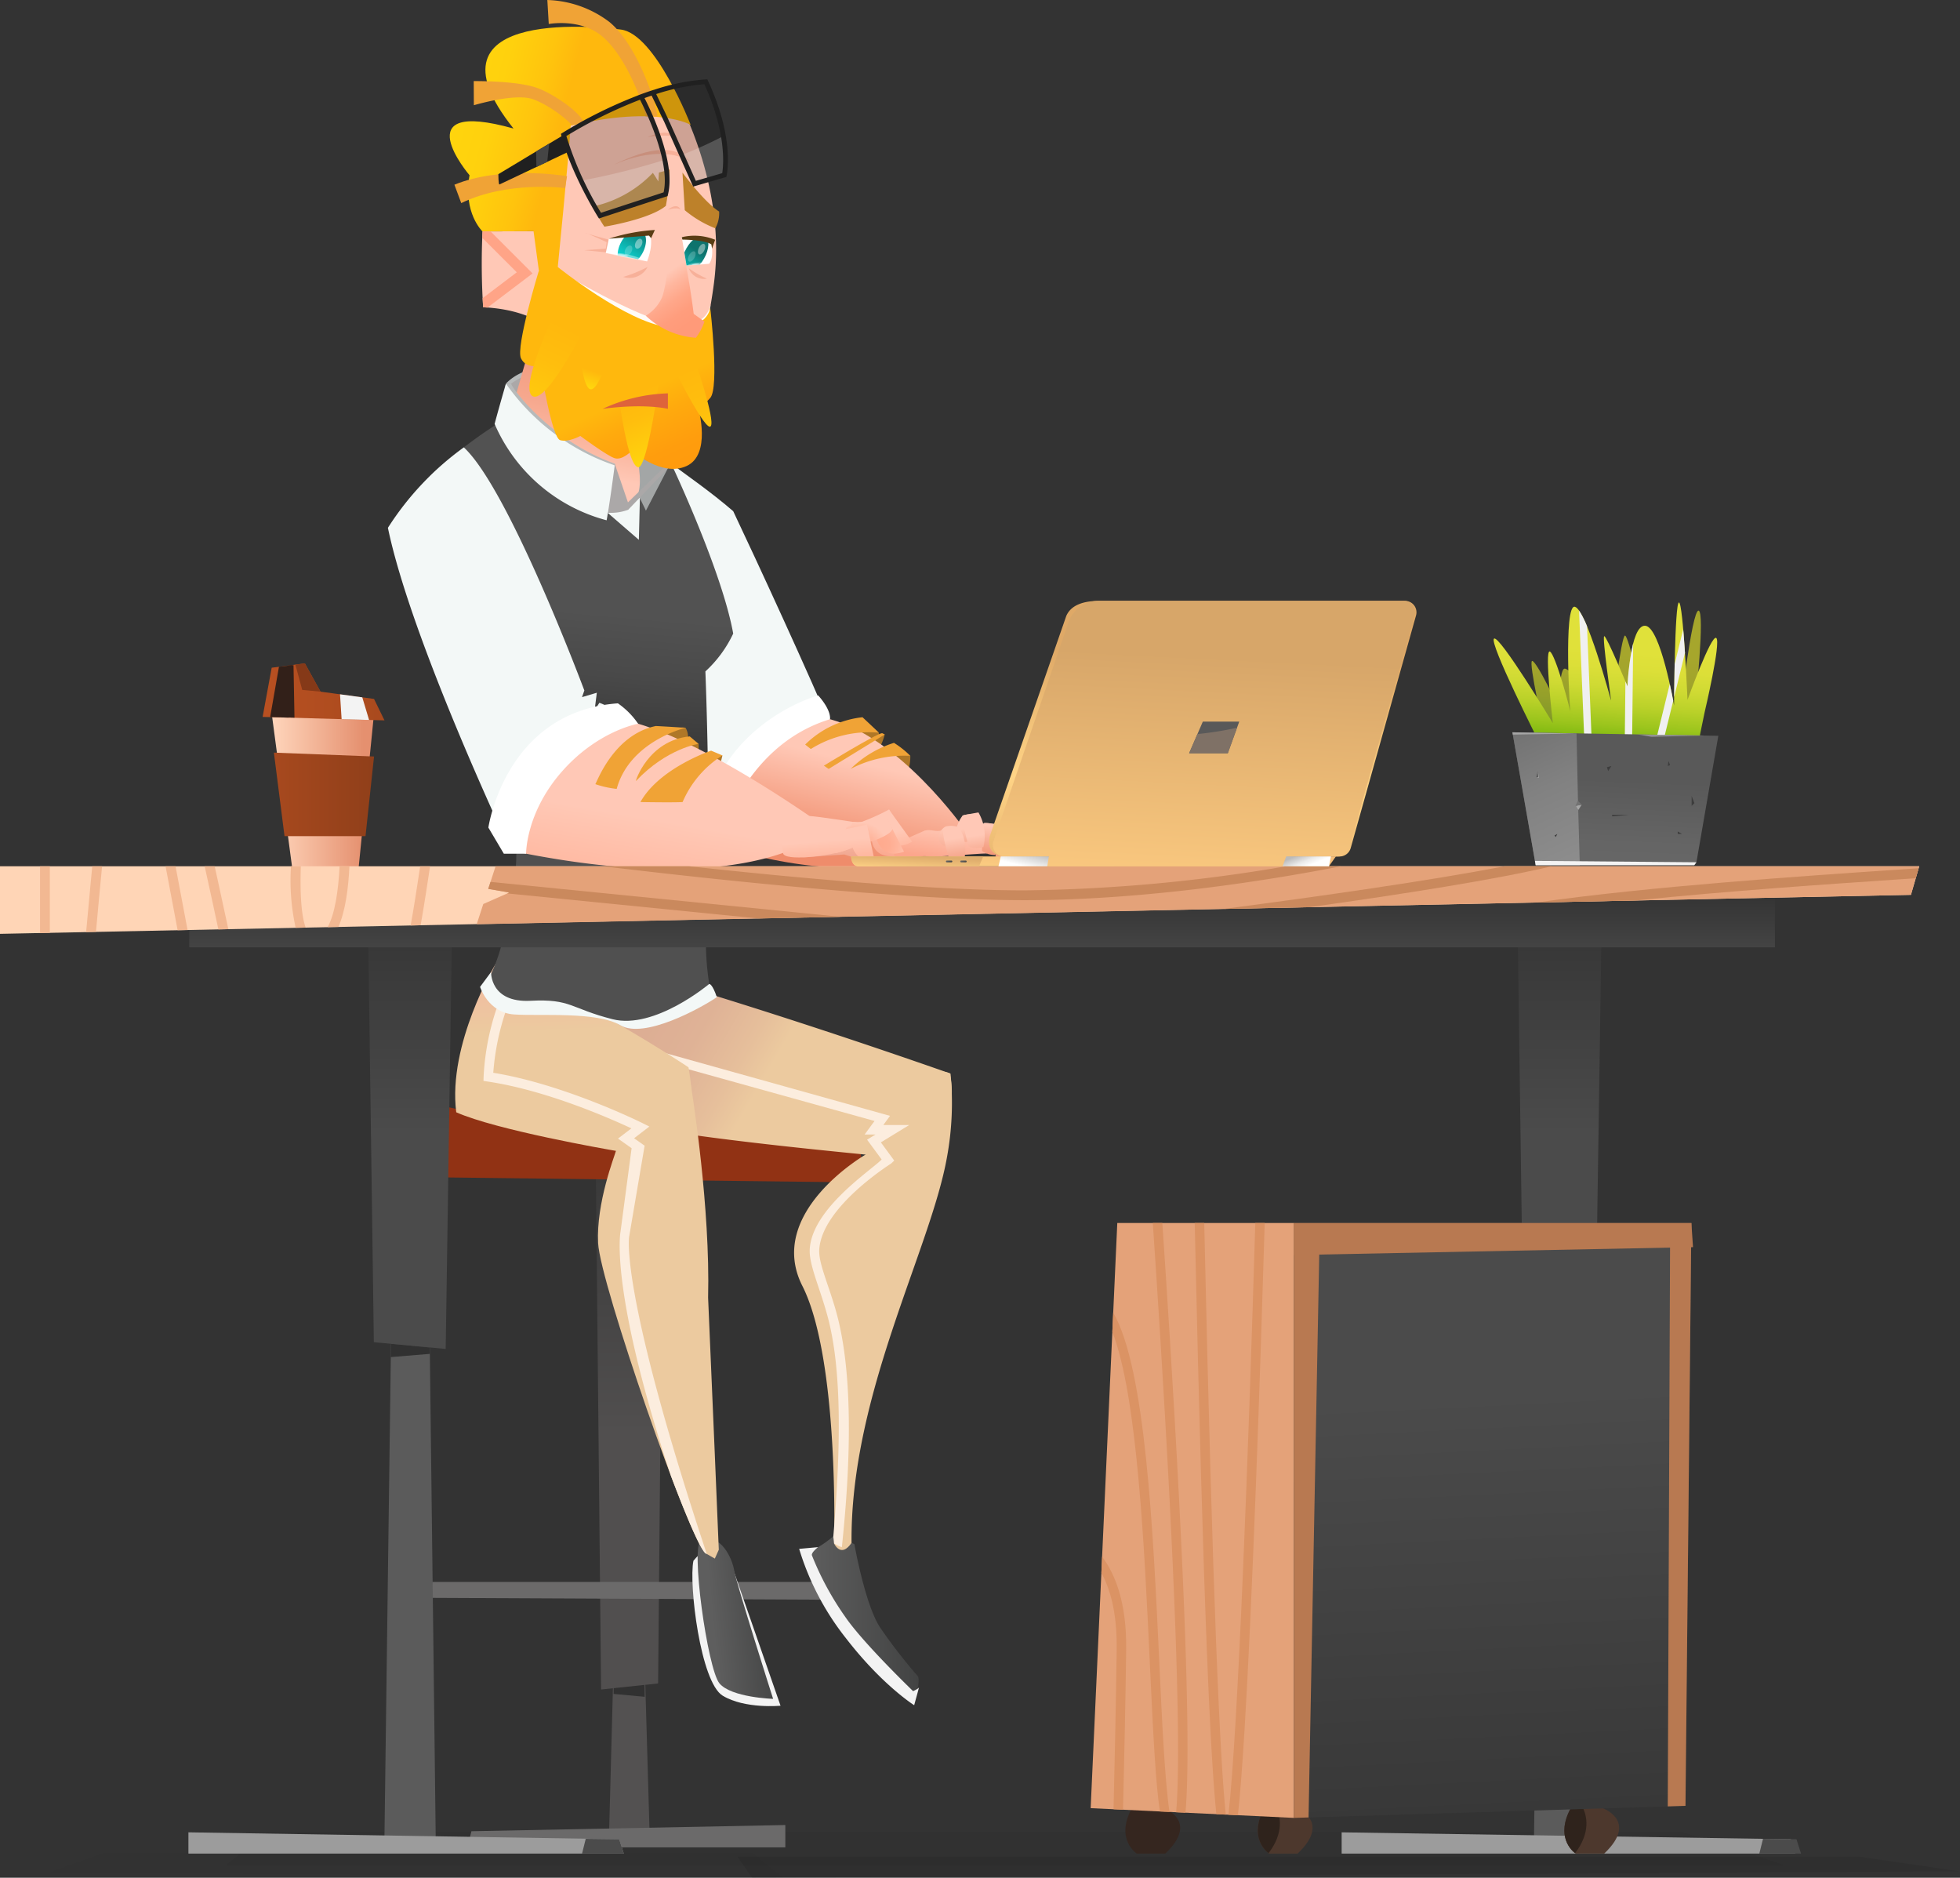 <svg xmlns="http://www.w3.org/2000/svg" xmlns:xlink="http://www.w3.org/1999/xlink" viewBox="0 0 311.943 298.799">
  <rect x="0" y="0" width="311.943" height="298.799" fill="#333333" stroke="none"/>
  <defs>
    <linearGradient id="a" x1="7479.986" y1="442.079" x2="7479.986" y2="399.504" gradientTransform="translate(-7379.823 -214.099)" gradientUnits="userSpaceOnUse">
      <stop offset="0" stop-color="#514f4f"/>
      <stop offset="1" stop-color="#393939"/>
    </linearGradient>
    <linearGradient id="b" x1="7508.163" y1="471.417" x2="7526.02" y2="471.417" gradientTransform="translate(-7176.17)" gradientUnits="userSpaceOnUse">
      <stop offset="0" stop-color="#5e5e5e"/>
      <stop offset="1" stop-color="#424343"/>
    </linearGradient>
    <linearGradient id="c" x1="7611.481" y1="835.454" x2="7621.55" y2="835.454" gradientTransform="matrix(0.996, -0.092, 0.092, 0.996, -7340.827, 339.804)" xlink:href="#b"/>
    <linearGradient id="d" x1="324.598" y1="386.957" x2="307.077" y2="376.737" gradientUnits="userSpaceOnUse">
      <stop offset="0" stop-color="#ecca9f"/>
      <stop offset="0.23" stop-color="#e6bf9b"/>
      <stop offset="0.627" stop-color="#dfb296"/>
      <stop offset="1" stop-color="#ddae94"/>
    </linearGradient>
    <linearGradient id="e" x1="312.908" y1="403.438" x2="296.458" y2="393.842" gradientUnits="userSpaceOnUse">
      <stop offset="0" stop-color="#ecca9f"/>
      <stop offset="0.441" stop-color="#efc1a0"/>
      <stop offset="1" stop-color="#f0bda0"/>
    </linearGradient>
    <linearGradient id="f" x1="294.574" y1="378.018" x2="294.189" y2="366.409" xlink:href="#e"/>
    <linearGradient id="g" x1="306.535" y1="378.577" x2="306.162" y2="367.323" xlink:href="#e"/>
    <linearGradient id="h" x1="295.382" y1="311.233" x2="291.79" y2="351.128" gradientUnits="userSpaceOnUse">
      <stop offset="0" stop-color="#525252"/>
      <stop offset="0.245" stop-color="#494949"/>
      <stop offset="0.549" stop-color="#373737"/>
      <stop offset="0.775" stop-color="#464646"/>
      <stop offset="1" stop-color="#505050"/>
    </linearGradient>
    <linearGradient id="i" x1="304.157" y1="312.023" x2="300.564" y2="351.918" xlink:href="#h"/>
    <linearGradient id="j" x1="7610.664" y1="289.085" x2="7614.822" y2="268.291" gradientTransform="translate(-7316.17)" gradientUnits="userSpaceOnUse">
      <stop offset="0" stop-color="#ffc8b6"/>
      <stop offset="0.189" stop-color="#fbb9a3"/>
      <stop offset="0.47" stop-color="#f6a88e"/>
      <stop offset="0.743" stop-color="#f39d81"/>
      <stop offset="1" stop-color="#f29a7d"/>
    </linearGradient>
    <linearGradient id="k" x1="7477.683" y1="270.911" x2="7475.734" y2="284.549" gradientTransform="translate(-7176.17)" gradientUnits="userSpaceOnUse">
      <stop offset="0" stop-color="#fffbf7"/>
      <stop offset="0.06" stop-color="#fdf7f2"/>
      <stop offset="0.385" stop-color="#f5e4dd"/>
      <stop offset="0.702" stop-color="#f1d9d0"/>
      <stop offset="1" stop-color="#efd5cc"/>
    </linearGradient>
    <linearGradient id="l" x1="-31.109" y1="276.495" x2="-37.506" y2="290.723" gradientTransform="matrix(-1, 0, 0, 1, 274.752, 0)" gradientUnits="userSpaceOnUse">
      <stop offset="0" stop-color="#ffb80d"/>
      <stop offset="0.27" stop-color="#ffaa0d"/>
      <stop offset="0.646" stop-color="#ff9d0d"/>
      <stop offset="1" stop-color="#ff990d"/>
    </linearGradient>
    <linearGradient id="m" x1="-19.078" y1="266.111" x2="-14.04" y2="276.505" gradientTransform="matrix(-1, 0, 0, 1, 274.752, 0)" gradientUnits="userSpaceOnUse">
      <stop offset="0" stop-color="#ffb80d"/>
      <stop offset="0.539" stop-color="#ffbe0d"/>
      <stop offset="1" stop-color="#ffc80d"/>
    </linearGradient>
    <linearGradient id="n" x1="-128.557" y1="720.596" x2="-127.31" y2="723.168" gradientTransform="matrix(-0.994, 0.113, 0.113, 0.994, 88.679, -428.642)" gradientUnits="userSpaceOnUse">
      <stop offset="0" stop-color="#ffb80d"/>
      <stop offset="1" stop-color="#ffd90d"/>
    </linearGradient>
    <linearGradient id="o" x1="-29.965" y1="276.555" x2="-34.622" y2="287.4" gradientTransform="matrix(-1, 0, 0, 1, 274.752, 0)" gradientUnits="userSpaceOnUse">
      <stop offset="0" stop-color="#ffb80d"/>
      <stop offset="0.34" stop-color="#ffbe0d"/>
      <stop offset="0.797" stop-color="#ffcf0d"/>
      <stop offset="1" stop-color="#ffd90d"/>
    </linearGradient>
    <linearGradient id="p" x1="-38.221" y1="272.942" x2="-42.878" y2="283.788" xlink:href="#m"/>
    <linearGradient id="q" x1="7468.174" y1="236.939" x2="7451.789" y2="232.654" gradientTransform="translate(-7176.17)" gradientUnits="userSpaceOnUse">
      <stop offset="0" stop-color="#ffb80d"/>
      <stop offset="0.244" stop-color="#ffc40d"/>
      <stop offset="0.633" stop-color="#ffd10d"/>
      <stop offset="1" stop-color="#ffd50d"/>
    </linearGradient>
    <clipPath id="r" transform="translate(-203.654 -214.099)">
      <path d="M306.847,250.907s1.114,1.249-.2,4.789c-3.284-.811-6.581-1.342-6.581-1.342l.489-2.265Z" style="fill: none"/>
    </clipPath>
    <linearGradient id="s" x1="7449.455" y1="-2710.245" x2="7450.598" y2="-2718.085" gradientTransform="translate(-7617.31 -102.594) rotate(22.593)" gradientUnits="userSpaceOnUse">
      <stop offset="0" stop-color="#0dfffd"/>
      <stop offset="1" stop-color="#0d736d"/>
    </linearGradient>
    <clipPath id="t" transform="translate(-203.654 -214.099)">
      <path d="M316.859,252.886c.47,2.246-.33,3.171-.33,3.171l-3.612.277-.752-4.492A8.5,8.5,0,0,1,316.859,252.886Z" style="fill: none"/>
    </clipPath>
    <linearGradient id="u" x1="6129.277" y1="-2897.073" x2="6130.302" y2="-2903.961" gradientTransform="matrix(1.116, 0.496, -0.359, 0.938, -7570.58, -63.508)" xlink:href="#s"/>
    <linearGradient id="w" x1="7698.931" y1="-707.283" x2="7704.778" y2="-700.925" gradientTransform="translate(-7415.883 -42.652) rotate(7.475)" gradientUnits="userSpaceOnUse">
      <stop offset="0" stop-color="#ffc8b6"/>
      <stop offset="0.218" stop-color="#ffb79f"/>
      <stop offset="0.488" stop-color="#ffa78a"/>
      <stop offset="0.752" stop-color="#ff9d7d"/>
      <stop offset="1" stop-color="#ff9a79"/>
    </linearGradient>
    <linearGradient id="x" x1="7515.77" y1="335.212" x2="7512.216" y2="350.257" gradientTransform="translate(-7176.17)" gradientUnits="userSpaceOnUse">
      <stop offset="0" stop-color="#ffc8b6"/>
      <stop offset="0.612" stop-color="#f5a185"/>
      <stop offset="1" stop-color="#ef8c6b"/>
    </linearGradient>
    <linearGradient id="y" x1="7532.372" y1="345.985" x2="7531.473" y2="351.184" gradientTransform="translate(-7176.17)" gradientUnits="userSpaceOnUse">
      <stop offset="0" stop-color="#ffc8b6"/>
      <stop offset="1" stop-color="#fca68c"/>
    </linearGradient>
    <linearGradient id="z" x1="362.186" y1="347.598" x2="362.918" y2="351.896" gradientTransform="matrix(1, 0, 0, 1, 0, 0)" xlink:href="#x"/>
    <linearGradient id="aa" x1="7536.74" y1="346.759" x2="7537.422" y2="350.756" xlink:href="#x"/>
    <linearGradient id="ab" x1="7220.148" y1="-1104.53" x2="7220.961" y2="-1098.747" gradientTransform="translate(-6732.175 -1381.782) rotate(22.384)" xlink:href="#x"/>
    <linearGradient id="ac" x1="7370.976" y1="-692.019" x2="7371.779" y2="-686.298" gradientTransform="matrix(0.962, 0.272, -0.272, 0.962, -6919.211, -993.898)" xlink:href="#x"/>
    <linearGradient id="ad" x1="7533.906" y1="345.889" x2="7534.773" y2="350.978" xlink:href="#x"/>
    <linearGradient id="ae" x1="7534.998" y1="347.061" x2="7535.802" y2="352.781" xlink:href="#x"/>
    <linearGradient id="af" x1="7531.066" y1="346.078" x2="7530.719" y2="353.865" xlink:href="#x"/>
    <linearGradient id="ag" x1="7531.664" y1="347.529" x2="7532.467" y2="353.249" xlink:href="#x"/>
    <linearGradient id="ah" x1="7525.578" y1="344.811" x2="7524.68" y2="350.011" xlink:href="#y"/>
    <linearGradient id="ai" x1="7512.004" y1="346.023" x2="7512.414" y2="355.115" gradientTransform="translate(-7176.17)" gradientUnits="userSpaceOnUse">
      <stop offset="0" stop-color="#ffc8b6"/>
      <stop offset="0.14" stop-color="#fabda9"/>
      <stop offset="0.438" stop-color="#f2aa94"/>
      <stop offset="0.728" stop-color="#ee9f87"/>
      <stop offset="1" stop-color="#ec9b83"/>
    </linearGradient>
    <linearGradient id="aj" x1="7485.535" y1="344.761" x2="7480.146" y2="375.297" gradientTransform="translate(-7176.17)" gradientUnits="userSpaceOnUse">
      <stop offset="0" stop-color="#ffc8b6"/>
      <stop offset="0.023" stop-color="#ffc7b4"/>
      <stop offset="0.361" stop-color="#ffb79f"/>
      <stop offset="0.69" stop-color="#ffad92"/>
      <stop offset="1" stop-color="#ffaa8e"/>
    </linearGradient>
    <linearGradient id="ak" x1="7511.565" y1="347.925" x2="7512.164" y2="355.804" xlink:href="#aj"/>
    <linearGradient id="al" x1="7520.871" y1="345.449" x2="7519.646" y2="352.393" gradientTransform="translate(-7176.17)" gradientUnits="userSpaceOnUse">
      <stop offset="0" stop-color="#ffc8b6"/>
      <stop offset="0.06" stop-color="#fec4b1"/>
      <stop offset="0.385" stop-color="#fcb39c"/>
      <stop offset="0.702" stop-color="#fba98f"/>
      <stop offset="1" stop-color="#faa58b"/>
    </linearGradient>
    <linearGradient id="am" x1="7190.927" y1="1897.476" x2="7189.626" y2="1904.85" gradientTransform="matrix(0.905, -0.425, 0.452, 0.963, -7020.875, 1575.798)" xlink:href="#aj"/>
    <linearGradient id="an" x1="7518.827" y1="345.387" x2="7517.777" y2="351.338" xlink:href="#aj"/>
    <radialGradient id="ao" cx="7387.194" cy="1388.535" r="4.928" gradientTransform="matrix(0.961, -0.278, 0.288, 0.996, -7155.359, 1019.132)" gradientUnits="userSpaceOnUse">
      <stop offset="0" stop-color="#ffaa8e"/>
      <stop offset="0.31" stop-color="#ffad92"/>
      <stop offset="0.639" stop-color="#ffb79f"/>
      <stop offset="0.977" stop-color="#ffc7b4"/>
      <stop offset="1" stop-color="#ffc8b6"/>
    </radialGradient>
    <radialGradient id="ap" cx="7516.482" cy="349.779" r="4.928" gradientTransform="translate(-7176.17)" xlink:href="#ao"/>
    <linearGradient id="aq" x1="7515.066" y1="347.659" x2="7515.665" y2="355.538" xlink:href="#aj"/>
    <linearGradient id="ar" x1="7517.018" y1="347.511" x2="7517.617" y2="355.389" xlink:href="#aj"/>
    <linearGradient id="as" x1="43.24" y1="125.709" x2="57.864" y2="125.709" gradientUnits="userSpaceOnUse">
      <stop offset="0" stop-color="#ffd6bc"/>
      <stop offset="1" stop-color="#e5906f"/>
    </linearGradient>
    <linearGradient id="at" x1="41.797" y1="110.096" x2="61.193" y2="110.096" gradientUnits="userSpaceOnUse">
      <stop offset="0" stop-color="#b85021"/>
      <stop offset="1" stop-color="#a94a1e"/>
    </linearGradient>
    <linearGradient id="au" x1="43.592" y1="126.409" x2="59.53" y2="126.409" gradientUnits="userSpaceOnUse">
      <stop offset="0" stop-color="#a7491e"/>
      <stop offset="1" stop-color="#903f1a"/>
    </linearGradient>
    <linearGradient id="av" x1="-177.126" y1="394.315" x2="-177.126" y2="358.438" gradientTransform="matrix(-1, 0, 0, 1, 71.099, -214.099)" gradientUnits="userSpaceOnUse">
      <stop offset="0" stop-color="#4b4b4b"/>
      <stop offset="1" stop-color="#343434"/>
    </linearGradient>
    <linearGradient id="aw" x1="5.833" y1="394.315" x2="5.833" y2="358.438" xlink:href="#av"/>
    <linearGradient id="ax" x1="-85.204" y1="368.546" x2="-85.204" y2="356.669" xlink:href="#av"/>
    <linearGradient id="ay" x1="-185.101" y1="331.483" x2="-186.1" y2="317.93" gradientTransform="matrix(-1, 0, 0, 1, 274.752, 0)" gradientUnits="userSpaceOnUse">
      <stop offset="0" stop-color="#739327"/>
      <stop offset="0.14" stop-color="#809828"/>
      <stop offset="0.438" stop-color="#95a02a"/>
      <stop offset="0.728" stop-color="#a2a42c"/>
      <stop offset="1" stop-color="#a6a62c"/>
    </linearGradient>
    <linearGradient id="az" x1="-183.231" y1="332.287" x2="-184.324" y2="317.456" gradientTransform="matrix(-1, 0, 0, 1, 274.752, 0)" gradientUnits="userSpaceOnUse">
      <stop offset="0" stop-color="#78b60d"/>
      <stop offset="0.201" stop-color="#9cc51d"/>
      <stop offset="0.408" stop-color="#bad129"/>
      <stop offset="0.613" stop-color="#cfda33"/>
      <stop offset="0.813" stop-color="#dcdf38"/>
      <stop offset="1" stop-color="#e0e13a"/>
    </linearGradient>
    <linearGradient id="ba" x1="-185.699" y1="338.134" x2="-184.865" y2="358.429" gradientTransform="matrix(-1, 0, 0, 1, 71.099, -214.099)" gradientUnits="userSpaceOnUse">
      <stop offset="0" stop-color="#595959"/>
      <stop offset="0.499" stop-color="#656565"/>
      <stop offset="1" stop-color="#696969"/>
    </linearGradient>
    <linearGradient id="bb" x1="-165.523" y1="317.189" x2="-186.863" y2="363.765" gradientTransform="matrix(-1, 0, 0, 1, 71.099, -214.099)" gradientUnits="userSpaceOnUse">
      <stop offset="0" stop-color="#595959"/>
      <stop offset="0.189" stop-color="#6c6c6c"/>
      <stop offset="0.47" stop-color="#818181"/>
      <stop offset="0.743" stop-color="#8e8e8e"/>
      <stop offset="1" stop-color="#929292"/>
    </linearGradient>
    <linearGradient id="bc" x1="3276.692" y1="318.488" x2="3274.649" y2="359.364" gradientTransform="translate(-2881.043)" gradientUnits="userSpaceOnUse">
      <stop offset="0" stop-color="#dfa967"/>
      <stop offset="0.503" stop-color="#ffd486"/>
      <stop offset="1" stop-color="#dfa967"/>
    </linearGradient>
    <linearGradient id="bd" x1="3258.772" y1="349.69" x2="3258.529" y2="354.553" gradientTransform="translate(-2881.043)" gradientUnits="userSpaceOnUse">
      <stop offset="0" stop-color="#f4bd78"/>
      <stop offset="1" stop-color="#ffd486"/>
    </linearGradient>
    <linearGradient id="be" x1="3276.888" y1="318.509" x2="3274.844" y2="359.385" gradientTransform="translate(-2881.043)" gradientUnits="userSpaceOnUse">
      <stop offset="0" stop-color="#d7a669"/>
      <stop offset="1" stop-color="#ffcd82"/>
    </linearGradient>
    <linearGradient id="bf" x1="3230.669" y1="350.446" x2="3230.553" y2="352.764" gradientTransform="translate(-2881.043)" gradientUnits="userSpaceOnUse">
      <stop offset="0" stop-color="#dfad6d"/>
      <stop offset="1" stop-color="#ffd486"/>
    </linearGradient>
    <linearGradient id="bg" x1="3237.718" y1="350.747" x2="3238.324" y2="351.565" gradientTransform="translate(-3084.697 -214.099)" gradientUnits="userSpaceOnUse">
      <stop offset="0" stop-color="#6e6e6e"/>
      <stop offset="1" stop-color="#404040"/>
    </linearGradient>
    <linearGradient id="bh" x1="3235.435" y1="350.747" x2="3236.041" y2="351.565" xlink:href="#bg"/>
    <linearGradient id="bi" x1="3248.136" y1="349.293" x2="3247.498" y2="351.904" gradientTransform="translate(-3084.697 -214.099)" gradientUnits="userSpaceOnUse">
      <stop offset="0" stop-color="#bbb"/>
      <stop offset="1" stop-color="#fff"/>
    </linearGradient>
    <linearGradient id="bj" x1="3292.114" y1="349.821" x2="3292.966" y2="351.88" gradientTransform="translate(-3084.697 -214.099)" gradientUnits="userSpaceOnUse">
      <stop offset="0" stop-color="#bbb"/>
      <stop offset="0.602" stop-color="#ebebeb"/>
      <stop offset="1" stop-color="#fff"/>
    </linearGradient>
    <linearGradient id="bk" x1="-165.481" y1="436.117" x2="-169.451" y2="516.66" xlink:href="#av"/>
  </defs>
  <title>consumer-b-sad</title>
  <g style="isolation: isolate">
    <g>
      <g>
        <polygon points="35.914 296.816 42.598 291.509 267.67 291.509 284.068 296.816 35.914 296.816" style="opacity: 0.04"/>
        <polygon points="311.943 297.791 295.809 295.434 117.361 295.434 119.694 298.799 311.943 297.791" style="opacity: 0.08"/>
        <polygon points="124.627 298.773 119.694 294.859 16.562 294.859 7.96 297.917 124.627 298.773" style="opacity: 0.03"/>
      </g>
      <g>
        <polygon points="103.421 292.979 96.905 292.979 97.758 260.776 102.49 260.688 103.421 292.979" style="fill: #535151"/>
        <polygon points="104.74 267.882 95.664 268.847 94.811 184.081 105.515 184.081 104.74 267.882" style="fill: url(#a)"/>
        <polygon points="97.658 269.547 102.607 270.009 102.583 268.111 97.668 268.634 97.658 269.547" style="fill: #313131"/>
        <polygon points="124.989 290.412 75.03 291.399 74.372 293.965 124.989 293.965 124.989 290.412" style="fill: #6b6a6a"/>
        <polygon points="137.768 188.171 62.496 187.264 62.935 174.427 79.82 177.965 135.886 177.156 137.768 188.171" style="fill: #913214"/>
        <polygon points="136.362 254.581 65.984 254.251 66.569 251.724 135.434 251.724 136.362 254.581" style="fill: #6b6a6a"/>
      </g>
      <g>
        <path d="M302.2,277.184s-11.277-8.351-18.082-1.827c-.566,4.727-.736,6.168-.736,6.168s3.982-5.532,15.855-1.052C301.275,279.8,302.2,277.184,302.2,277.184Z" transform="translate(-203.654 -214.099)" style="fill: #aba8a8"/>
        <path d="M284.176,275.147s2.843-3.42,8.937-2.484c6.364.977,9.084,4.521,9.084,4.521l-.364.18a17.972,17.972,0,0,0-8.809-4.138,10.92,10.92,0,0,0-8.036,1.921Z" transform="translate(-203.654 -214.099)" style="fill: #b7baba"/>
        <path d="M317.5,460.816l2.11.91,8.27,23.8s-5.644.549-9.2-1.591-5.427-17.8-4.664-21.476C316.362,459.619,317.5,460.816,317.5,460.816Z" transform="translate(-203.654 -214.099)" style="fill: #f3f3f3"/>
        <path d="M336.556,458.325s-2.546,2.327-4.563,2.732c.322,1.839,2.512,6.21,5.924,10.69a124.708,124.708,0,0,0,11.376,12.762c.851-2.879.473-3.635.473-3.635a84.385,84.385,0,0,1-6.051-7.815c-2.395-3.656-4.078-13.236-4.078-13.236Z" transform="translate(-203.654 -214.099)" style="fill: url(#b)"/>
        <path d="M315.253,459.173c3.127-1.175,4.954,2.929,5.26,4.872s6.186,20.39,6.186,20.39-6.646-.2-8.542-2.467S313.483,459.838,315.253,459.173Z" transform="translate(-203.654 -214.099)" style="fill: url(#c)"/>
        <path d="M305.212,368.883s-15.7,5.1-6.24,22.805c6.009,2.68,37.329,5.614,42.433,6.141,4.186.433,9.413.06,11.571-2.9a12.7,12.7,0,0,0,1.819-10.039C353.589,384.466,328.082,375.459,305.212,368.883Z" transform="translate(-203.654 -214.099)" style="fill: url(#d)"/>
        <path d="M346.9,387.686a15.937,15.937,0,0,0-5.489,10.143s-15.971,9.2-10.058,20.892S336.4,459.7,336.4,459.7s1.068,2.415,2.781-.094c-.222-23.561,12.572-46.637,15.184-61.341a47.819,47.819,0,0,0,.57-13.317C354.112,384.554,351.622,383.762,346.9,387.686Z" transform="translate(-203.654 -214.099)" style="fill: url(#e)"/>
        <path d="M344.238,393.121l1.065-1.457-43.765-12.23-.453,1.443,41.753,11.6-1.578,2.159h1.727l-1.335.815,2.321,3.159c-1.748,1.771-11.019,7.785-11.442,14.211-.163,2.478,1.578,6.1,2.823,10.693,2.261,8.329,2.171,20.549.924,35.116.084.688.128,1.069.128,1.069a4.83,4.83,0,0,0,1.232.6c1.652-15.508,1.545-28.451-.824-37.178-1.209-4.454-2.92-7.971-2.773-10.2.447-6.8,11.372-13.609,11.449-13.681l.485-.459-2.128-2.9,4.516-2.76Z" transform="translate(-203.654 -214.099)" style="fill: #fcedde;mix-blend-mode: multiply"/>
        <path d="M282.507,367.532s-7.626,12.689-6.24,23.561c6.3,2.81,23.974,5.9,25.416,6.141,10.367,1.757,13.463-2.474,11.549-13.3C311.906,383.063,296.91,373.084,282.507,367.532Z" transform="translate(-203.654 -214.099)" style="fill: url(#f)"/>
        <path d="M316.352,420.593c.354-14.324-2.427-31.772-2.692-33.533-.523-3.478-8.3-4.164-11.977,10.175-.214.836-3.158,8.247-2.836,14.683s14.617,47.464,17.1,49.355l1.475.839.631-1.406S316.848,431.638,316.352,420.593Z" transform="translate(-203.654 -214.099)" style="fill: url(#g)"/>
        <path d="M303.815,410.719l2.433-14.308-1.678-1.183L307,393.365l-1.082-.542c-.125-.063-12.418-6.175-23.758-8.015a39.836,39.836,0,0,1,3.239-13.026l-1.369-.643a40.2,40.2,0,0,0-3.408,14.293l-.018.671.664.1c9.337,1.377,19.56,5.9,22.873,7.448l-2.13,1.63,2.167,1.527-1.764,13.285s-1.86,9.019,8.037,38.909c2.508,6.629,4.661,11.641,5.492,12.274l.2.112C303.293,422.7,303.51,412.041,303.815,410.719Z" transform="translate(-203.654 -214.099)" style="fill: #fcedde;mix-blend-mode: multiply"/>
        <path d="M343.544,330.692a6.288,6.288,0,0,1-.363,2.409,16.02,16.02,0,0,1-3.25-2.647A11.759,11.759,0,0,1,343.544,330.692Z" transform="translate(-203.654 -214.099)" style="fill: #af7727"/>
        <path d="M344.468,330.974a10.524,10.524,0,0,1-.925,2.316,2.673,2.673,0,0,1-1-1.533A5.665,5.665,0,0,1,344.468,330.974Z" transform="translate(-203.654 -214.099)" style="fill: #af7727"/>
        <path d="M348.533,334.377a6.759,6.759,0,0,1-.591,2.954,37.859,37.859,0,0,1-2.151-3.451A9.514,9.514,0,0,1,348.533,334.377Z" transform="translate(-203.654 -214.099)" style="fill: #af7727"/>
        <path d="M310.485,287.888c2.022,1.518,6.32,4.485,9.864,7.559,3.374,7.088,12.6,27.072,15.928,35.186,2.541,6.191-6.9,23.212-15.928,16.849C312.107,341.674,305.647,284.255,310.485,287.888Z" transform="translate(-203.654 -214.099)" style="fill: #f3f8f7"/>
        <path d="M316.1,360.155c.761-15.9-.18-39.216-.18-39.216a19.257,19.257,0,0,0,4.427-6.021c-1.793-9.992-9.864-27.031-9.864-27.031s-14.6-9.48-19.857-9.608-18.491,11.121-18.576,11.658c-5,31.643,11.273,44.582,11.273,44.582s5.509,12.295.237,29.564c-1.117,3.778,7.464,7.1,16.081,7.056,8.2-.042,16.433-3.269,16.369-6.742C315.987,363,316.031,361.651,316.1,360.155Z" transform="translate(-203.654 -214.099)" style="fill: url(#h)"/>
        <path d="M283.563,364.083a26.526,26.526,0,0,1-2.884,7.146c4.9,6.594,14.042,2.368,20.734,5.393,5.873,2.654,15.445-3.9,15.445-4.138a43.285,43.285,0,0,1-.857-8.4C315.729,355.385,285.854,354.434,283.563,364.083Z" transform="translate(-203.654 -214.099)" style="fill: url(#i)"/>
        <polygon points="106.308 74.496 98.543 63.085 95.58 66.374 102.804 81.261 106.308 74.496" style="fill: #a3a6a6"/>
        <path d="M277.474,285.29a46.761,46.761,0,0,0-12.083,12.8c3.758,18.106,19.643,51.585,19.643,51.585l12.6-2.391s9.163-6.04,7.9-13.494a9.956,9.956,0,0,0-6.487-7.857l-.758,1.185.352-2.786-2.356.7.37-1.06S284.69,291.959,277.474,285.29Z" transform="translate(-203.654 -214.099)" style="fill: #f3f8f7"/>
        <path d="M289.641,263.47l-4.922,17.112s9.041,14.159,17.985,14.037-6.468-31.149-6.468-31.149Z" transform="translate(-203.654 -214.099)" style="fill: url(#j)"/>
        <polygon points="96.748 81.636 101.676 85.902 101.844 79.167 96.748 81.636" style="fill: #f3f8f7"/>
        <polygon points="105.68 74.371 98.179 63.265 98.543 63.085 106.308 74.496 105.68 74.371" style="fill: #aba8a8"/>
        <path d="M301.487,287.877l2.107,6.165,5.74-5.572.628.126-6.326,6.619a7.815,7.815,0,0,1-3.77.419C301.164,288.511,301.487,287.877,301.487,287.877Z" transform="translate(-203.654 -214.099)" style="fill: #aba8a8"/>
        <path d="M284.987,275.147c.278.911,6.351,9.133,16.5,12.73.22.517,0,.279,0,.279s-10.346-3.362-12.8-5.53-4.515-7.478-4.515-7.478Z" transform="translate(-203.654 -214.099)" style="fill: #b7baba"/>
        <path d="M284.176,275.147a34.948,34.948,0,0,0,17.311,13.008c-.826,6.347-1.285,8.735-1.285,8.735a26.9,26.9,0,0,1-17.828-15.333C283.162,278.6,284.176,275.147,284.176,275.147Z" transform="translate(-203.654 -214.099)" style="fill: #f3f8f7"/>
        <g>
          <path d="M311.067,228.99s8.306,14.026,6.224,30.105-7.911,25.492-7.911,25.492l-11.332-1.507s1.749-19.208-17.5-20.085a108.91,108.91,0,0,1-.1-12.07l10.242-.04,1.578-17.175Z" transform="translate(-203.654 -214.099)" style="fill: #ffc8b6"/>
          <path d="M306.721,256.578a20.85,20.85,0,0,1-3.884,1.587A3.23,3.23,0,0,0,306.721,256.578Z" transform="translate(-203.654 -214.099)" style="fill: #f7b099"/>
          <path d="M316.162,258.439a16.488,16.488,0,0,1-2.879-1.65A2.554,2.554,0,0,0,316.162,258.439Z" transform="translate(-203.654 -214.099)" style="fill: #f7b099"/>
          <path d="M300.532,252.235s-3.878-1.059-3.676-1.059,3.348,1.454,3.348,1.454l-.136,1.037s-3.494.251-3.43.251,3.88.368,3.88.368A3.137,3.137,0,0,0,300.532,252.235Z" transform="translate(-203.654 -214.099)" style="fill: #f7b099"/>
          <path d="M298.049,283.081l11.333,1.507s4.989-8.065,7.384-22.008c-.489,1.834-1.788,3.592-6.113,3.017-5.381-.716-18.277-8.505-18.277-8.505l-2.961.074s.095,4.37.185,8.178C299.17,270.664,298.049,283.081,298.049,283.081Z" transform="translate(-203.654 -214.099)" style="mix-blend-mode: multiply;fill: url(#k)"/>
          <path d="M316.685,263.048c.033.2,1.48,12.75,0,14.379s-1.868,1.733-1.868,1.733,2.069,7.274-1.891,9.095-8.713-2.441-8.713-2.441-1.5,1.578-2.721,1.2-5.479-3.545-5.479-3.545-1.889,1.054-3.213.671-3.1-11.4-3.11-11.689-2.266.479-3.123-1.341,2.848-13.939,2.848-13.939l3.012-.586s11.042,8.872,17.525,9.543S316.685,263.048,316.685,263.048Z" transform="translate(-203.654 -214.099)" style="fill: url(#l)"/>
          <path d="M297.635,264.556s-6.831,13.925-9.221,12.584,4.543-15.522,4.543-15.522Z" transform="translate(-203.654 -214.099)" style="fill: url(#m)"/>
          <path d="M299.862,272.643s-1.277,3.8-2.318,3.368-1.434-4.619-1.434-4.619Z" transform="translate(-203.654 -214.099)" style="fill: url(#n)"/>
          <path d="M308.588,273.819c.182,0-1.884,14.594-3.314,14.628-2,.048-3.558-14.628-3.558-14.628Z" transform="translate(-203.654 -214.099)" style="fill: url(#o)"/>
          <path d="M314.238,271.391s3.309,9.581,2.527,10.54-5.593-8.687-5.593-8.687Z" transform="translate(-203.654 -214.099)" style="fill: url(#p)"/>
          <path d="M280.447,250.925s-3.121-2.912-2.064-8.94c0,0-10.562-12.347,7-7.434-15.907-19.9,15.586-15.947,17.115-15.744,5.485.729,11.086,15.166,11.086,15.166s-5.26-3.176-19.106.123c-.351,5.561-2.1,22.993-2.1,22.993l-2.961.074-.847-6.271Z" transform="translate(-203.654 -214.099)" style="fill: url(#q)"/>
          <path d="M312.636,247.546a17.444,17.444,0,0,0,4.865,2.884,5,5,0,0,0,.609-2.667c-2.424-1.544-5.838-6.2-5.838-6.2Z" transform="translate(-203.654 -214.099)" style="fill: #bd812a"/>
          <path d="M299.851,250.17s7.145-1.138,9.775-3.311a34.2,34.2,0,0,0,.6-5.789l-1.7.487-.091,1.413s-.876-1.425-.885-1.356a18.514,18.514,0,0,1-9.355,5.3A12.578,12.578,0,0,0,299.851,250.17Z" transform="translate(-203.654 -214.099)" style="fill: #bd812a"/>
          <path d="M299.567,279.16a26.363,26.363,0,0,1,10.385-2.466v2.466S306.343,278.247,299.567,279.16Z" transform="translate(-203.654 -214.099)" style="fill: #de633b"/>
          <path d="M287.734,256.926c-2.073-2.077-4.386-4.392-6.005-6.005l-1.282.005s-.021.364-.046,1.011c1.5,1.5,3.679,3.674,5.5,5.494l-5.436,4.118q.036.714.083,1.447c.237.011.456.037.686.053l7.183-5.442Z" transform="translate(-203.654 -214.099)" style="fill: #ffa487"/>
          <path d="M306.847,250.907s1.114,1.249-.2,4.789c-3.284-.811-6.581-1.342-6.581-1.342l.489-2.265Z" transform="translate(-203.654 -214.099)" style="fill: #fff"/>
          <path d="M316.859,252.886c.47,2.246-.33,3.171-.33,3.171l-3.612.277-.752-4.492A8.5,8.5,0,0,1,316.859,252.886Z" transform="translate(-203.654 -214.099)" style="fill: #fff"/>
          <g style="clip-path: url(#r)">
            <path d="M305.862,254.463c-.85,1.492-2.278,2.27-3.189,1.737s-.96-2.175-.11-3.667,2.278-2.27,3.189-1.737S306.712,252.97,305.862,254.463Z" transform="translate(-203.654 -214.099)" style="fill: url(#s)"/>
            <path d="M304.128,254.219c-.226.406-.61.615-.858.467s-.266-.6-.04-1,.61-.615.858-.467S304.354,253.813,304.128,254.219Z" transform="translate(-203.654 -214.099)" style="fill: #fff;opacity: 0.2"/>
            <path d="M305.762,253.131c-.208.416-.583.641-.837.5s-.292-.586-.083-1,.583-.641.837-.5S305.97,252.715,305.762,253.131Z" transform="translate(-203.654 -214.099)" style="fill: #fff;opacity: 0.4"/>
          </g>
          <g style="clip-path: url(#t)">
            <path d="M315.709,255.241c-.854,1.5-2.173,2.346-2.947,1.893s-.709-2.035.144-3.533,2.173-2.346,2.947-1.893S316.563,253.742,315.709,255.241Z" transform="translate(-203.654 -214.099)" style="fill: url(#u)"/>
            <path d="M315.709,255.241c-.854,1.5-2.173,2.346-2.947,1.893s-.709-2.035.144-3.533,2.173-2.346,2.947-1.893S316.563,253.742,315.709,255.241Z" transform="translate(-203.654 -214.099)" style="fill: url(#u)"/>
            <path d="M314.166,255.15c-.25.438-.636.686-.862.554s-.207-.6.042-1.033.636-.686.862-.554S314.416,254.712,314.166,255.15Z" transform="translate(-203.654 -214.099)" style="fill: #fff;opacity: 0.2"/>
            <path d="M315.741,253.956c-.22.454-.588.727-.823.61s-.247-.58-.027-1.034.588-.727.823-.61S315.961,253.5,315.741,253.956Z" transform="translate(-203.654 -214.099)" style="fill: #fff;opacity: 0.4"/>
          </g>
          <path d="M277.066,246.418c7.341-3.579,16.427-2.409,16.526-2.393l.31-1.89c-.424-.072-10.458-1.714-17.926,1.358Z" transform="translate(-203.654 -214.099)" style="fill: #f0a336"/>
          <path d="M294.709,234.117a.491.491,0,0,1-.036-.129l1.868-.3c-.228-1.468-4.612-4.592-7.412-5.6-3.173-1.145-9.8-1.087-10.079-1.082l.021,3.833c.065,0,6.568-1.976,9.424-.945C291.219,230.876,294.374,233.453,294.709,234.117Z" transform="translate(-203.654 -214.099)" style="fill: #f0a336"/>
          <path d="M308.276,232.643c.039-1.089-2.8-11.012-7.606-15.026a17.116,17.116,0,0,0-9.905-3.516l.226,3.819c.048-.007,5.022-.941,8.478,1.942,4.228,3.529,6.871,11.874,6.918,12.741Z" transform="translate(-203.654 -214.099)" style="fill: #f0a336"/>
          <path d="M300.558,252.089l6.382-.5s.353.435.348.411.591-1.307.591-1.307A29.409,29.409,0,0,0,300.558,252.089Z" transform="translate(-203.654 -214.099)" style="fill: #593d14"/>
          <path d="M312.164,251.843l.09.383s3.552.012,4.627.775c.068.446.091.665.091.665l.5-1.412A8.721,8.721,0,0,0,312.164,251.843Z" transform="translate(-203.654 -214.099)" style="fill: #593d14"/>
          <path d="M311.159,248.723a127.018,127.018,0,0,1,2.9,15.318l1.716,1.225a9.187,9.187,0,0,1-1.368,2.582,12.834,12.834,0,0,1-7.971-3.51,6.548,6.548,0,0,0,2.479-2.688c1.024-2.037,1.6-11.384,1.6-11.384Z" transform="translate(-203.654 -214.099)" style="fill: url(#w)"/>
          <path d="M301.123,240.423s7.537-3.735,12.458-.548C311.286,237.176,307.357,237.307,301.123,240.423Z" transform="translate(-203.654 -214.099)" style="fill: #f7b099"/>
          <path d="M311.969,247.457s-.416-1.241-2.018.012C311.649,247,311.969,247.457,311.969,247.457Z" transform="translate(-203.654 -214.099)" style="fill: #f7b099"/>
          <path d="M306.717,235.9s3.971-.649,4.788.26C310.336,234.7,308.51,235.186,306.717,235.9Z" transform="translate(-203.654 -214.099)" style="fill: #f7b099"/>
          <path d="M306.65,255.7a12.466,12.466,0,0,0-6.581-1.342A64.319,64.319,0,0,0,306.65,255.7Z" transform="translate(-203.654 -214.099)" style="fill: #fff;opacity: 0.4"/>
          <path d="M301.638,254.539s1.51-.079,2.012.378A5.135,5.135,0,0,1,301.638,254.539Z" transform="translate(-203.654 -214.099)" style="fill: #fff;opacity: 0.5"/>
          <path d="M312.916,256.335a5.7,5.7,0,0,1,3.612-.277A30.223,30.223,0,0,1,312.916,256.335Z" transform="translate(-203.654 -214.099)" style="fill: #fff;opacity: 0.4"/>
          <path d="M313.653,256.257a2.043,2.043,0,0,1,1.331-.125A3.445,3.445,0,0,1,313.653,256.257Z" transform="translate(-203.654 -214.099)" style="fill: #fff;opacity: 0.5"/>
          <g>
            <path d="M305.779,229.645s5.7,11.538,3.809,15.357l-10.447,3.41s-4.846-7.908-5.781-12.841A83.211,83.211,0,0,1,305.779,229.645Z" transform="translate(-203.654 -214.099)" style="fill: #0d0d0d;opacity: 0.2"/>
            <path d="M315.993,227.111s4.435,10.469,2.941,14.84a46.042,46.042,0,0,1-4.444,1.293L308.567,231.9l-1.01-3.06S313.679,227.071,315.993,227.111Z" transform="translate(-203.654 -214.099)" style="fill: #0d0d0d;opacity: 0.2"/>
            <path d="M293.359,235.57l-10.388,6.241s-.006,1.717.182,1.639,11.01-5.218,11.01-5.218Z" transform="translate(-203.654 -214.099)" style="fill: #202020"/>
            <g>
              <path d="M296.143,242.853a57.388,57.388,0,0,0,3,5.559L309.588,245c.66-1.331.524-3.09-.1-5.481A114.864,114.864,0,0,1,296.143,242.853Z" transform="translate(-203.654 -214.099)" style="fill: #fff;opacity: 0.2"/>
              <path d="M312.3,238.7l1.894,4.634s1.771-.4,4.743-1.38c.56-1.638.379-3.711-.181-6.19A63.228,63.228,0,0,1,312.3,238.7Z" transform="translate(-203.654 -214.099)" style="fill: #fff;opacity: 0.2"/>
            </g>
            <path d="M298.977,248.863l-.157-.25c-.043-.068-4.319-6.925-5.828-12.95l-.066-.263.228-.147a73.19,73.19,0,0,1,12.007-5.958l-.005-.01.407-.152c.009,0,.924-.345,1.877-.655l.314-.1,0,.009a33.145,33.145,0,0,1,8.215-1.65l.255-.013.107.232c3.993,8.584,3.174,14.063,2.969,15.075l-.045.224-5.279,1.536-4.605-10.3c-.357-.76-1.294-2.7-2.01-4.179-.38.127-.756.259-1.13.394.991,1.929,5.052,10.3,3.72,15.4l-.052.2Zm-5.183-13.119a53.647,53.647,0,0,0,5.513,12.216l9.963-3.252c1.109-4.882-2.9-13.083-3.752-14.743A72.93,72.93,0,0,0,293.794,235.744Zm16.424-2.226,4.184,9.358,4.2-1.222c.194-1.218.707-6.389-2.845-14.15a32.712,32.712,0,0,0-7.668,1.564c.22.454.6,1.236.975,2.018.608,1.261.934,1.938,1.079,2.32l.026.033-.011.009c.011.03.021.058.03.085Z" transform="translate(-203.654 -214.099)" style="fill: #202020"/>
            <polygon points="85.323 24.104 85.373 26.571 87.096 25.754 87.399 22.857 85.323 24.104" style="fill: #454545"/>
          </g>
        </g>
        <path d="M317.227,348.461s-1.936-19.536,17.6-20.132c11.705,2.411,22.475,17.912,22.475,17.912S347.875,358.008,317.227,348.461Z" transform="translate(-203.654 -214.099)" style="fill: url(#x)"/>
        <path d="M331.8,332.581l.9.709a17.467,17.467,0,0,1,10.846-2.6c-1.959-1.845-2.621-2.46-2.621-2.46A15.327,15.327,0,0,0,331.8,332.581Z" transform="translate(-203.654 -214.099)" style="fill: #f0a336"/>
        <path d="M334.778,335.937s8.333-5.105,9.272-5.176l.419.213-8.934,5.483Z" transform="translate(-203.654 -214.099)" style="fill: #f0a336"/>
        <path d="M339.032,336.457a17.141,17.141,0,0,1,6.9-4.15,14.2,14.2,0,0,1,2.6,2.07A18.4,18.4,0,0,0,339.032,336.457Z" transform="translate(-203.654 -214.099)" style="fill: #f0a336"/>
        <path d="M317.745,349.007s3.686-16.1,18.011-20.459c.144-1.648-1.891-3.791-1.891-3.791s-17.251,4.728-18.575,22.857A5.847,5.847,0,0,0,317.745,349.007Z" transform="translate(-203.654 -214.099)" style="fill: #fff"/>
        <path d="M350.844,346.263s-.626,3.865.361,4.1,7.464-.425,9.564-.459c.736-2.635.234-3.876.234-3.876s-2.739-1.164-7.581.234C352.61,346.5,351.781,346.019,350.844,346.263Z" transform="translate(-203.654 -214.099)" style="fill: url(#y)"/>
        <path d="M364.464,347.6c.422,1.039-.59,1.695-1.5,1.6s-2.623-.33-2.911-1.053-.461-1.832.335-2.106S364.042,346.565,364.464,347.6Z" transform="translate(-203.654 -214.099)" style="fill: url(#z)"/>
        <path d="M360.32,345.065s-1.419.636-1.709,1.7.173,1.658,1.087,1.7,2.988-.272,3.046-1.159S362.564,344.97,360.32,345.065Z" transform="translate(-203.654 -214.099)" style="fill: url(#aa)"/>
        <path d="M362.948,346.436c.04-.047,1.917.522,1.917.522a5.466,5.466,0,0,1-1.018,4.19,3.123,3.123,0,0,1-1.763-.778S362.518,347.019,362.948,346.436Z" transform="translate(-203.654 -214.099)" style="fill: url(#ab)"/>
        <path d="M360.32,345.065a17.673,17.673,0,0,1,2.327.224,6.219,6.219,0,0,1-.6,4.868,3.553,3.553,0,0,1-2.095-.649S359.91,345.779,360.32,345.065Z" transform="translate(-203.654 -214.099)" style="fill: url(#ac)"/>
        <path d="M356.861,343.882a5.49,5.49,0,0,0-.952,1.911,1.684,1.684,0,0,0,1.285,2.3,2.931,2.931,0,0,0,2.5-2.172C359.756,344.958,359.291,343.058,356.861,343.882Z" transform="translate(-203.654 -214.099)" style="fill: url(#ad)"/>
        <path d="M356.861,343.882c.024-.075,2.517-.5,2.517-.5a7.4,7.4,0,0,1,.792,5.491,3.573,3.573,0,0,1-2.334-.061S356.648,344.786,356.861,343.882Z" transform="translate(-203.654 -214.099)" style="fill: url(#ae)"/>
        <path d="M356.293,345.755a3.7,3.7,0,0,0-2.115-.151,2.057,2.057,0,0,0-.993,2.46,1.825,1.825,0,0,0,2.537.534C356.352,348.219,357.1,347.434,356.293,345.755Z" transform="translate(-203.654 -214.099)" style="fill: url(#af)"/>
        <path d="M353.777,346.228c.024-.071,2.517-.473,2.517-.473a6.621,6.621,0,0,1,.792,5.162,3.782,3.782,0,0,1-2.334-.057S353.564,347.078,353.777,346.228Z" transform="translate(-203.654 -214.099)" style="fill: url(#ag)"/>
        <path d="M350.844,346.263l-4.116,1.813-1.544,2.97s2.779,1.462,3.7-.608a12.556,12.556,0,0,1,2.321-.075A2.945,2.945,0,0,0,350.844,346.263Z" transform="translate(-203.654 -214.099)" style="fill: url(#ah)"/>
        <path d="M331.7,350.522s6.088-.428,6.317-.452,3.3,1.489,3.882-.319-2.637-2.635-2.637-2.635-4.443-2.411-6.027-2.151S327.757,350.454,331.7,350.522Z" transform="translate(-203.654 -214.099)" style="fill: url(#ai)"/>
        <path d="M312.77,329.91a2.983,2.983,0,0,1-.147,3.184,40.137,40.137,0,0,0-3.493-2.333S311.824,329.627,312.77,329.91Z" transform="translate(-203.654 -214.099)" style="fill: #af7727"/>
        <path d="M314.85,332.463v1.56a14.76,14.76,0,0,1-1.688-1.56Z" transform="translate(-203.654 -214.099)" style="fill: #af7727"/>
        <path d="M318.631,334.306l-.378,1.607s-1.607-1.292-1.371-1.284S318.631,334.306,318.631,334.306Z" transform="translate(-203.654 -214.099)" style="fill: #af7727"/>
        <path d="M285.468,349.565s-3.942-8.311.584-14.455a15.7,15.7,0,0,1,15.907-6.6c11.818,1.778,33.361,17.42,33.361,17.42S324.772,357.606,285.468,349.565Z" transform="translate(-203.654 -214.099)" style="fill: url(#aj)"/>
        <path d="M332.5,343.962s-3.6.586-4.228,1.531-.11,2.927,0,4.333,7.5.475,9.89-.408,4.4-4.019,4.4-4.019C342.766,345.365,333.006,343.873,332.5,343.962Z" transform="translate(-203.654 -214.099)" style="fill: url(#ak)"/>
        <path d="M342.476,345.716s-1.229,4.963,3.545,4.632c-.709-3.4-1.087-5.483-1.087-5.483Z" transform="translate(-203.654 -214.099)" style="fill: url(#al)"/>
        <path d="M343.2,344.9s1.2,5.632,5.633,3.138c-2.317-3.161-3.679-5.118-3.679-5.118Z" transform="translate(-203.654 -214.099)" style="fill: url(#am)"/>
        <path d="M345.159,342.915a36.669,36.669,0,0,1-4.311,1.95,7.284,7.284,0,0,1-1.513,0l-.417,1.322,4.286,1.067,3.032-1.76Z" transform="translate(-203.654 -214.099)" style="fill: url(#an)"/>
        <path d="M342.84,346.034s.245,5.225,4.687,3.588c-1.642-3.157-2.594-5.1-2.594-5.1Z" transform="translate(-203.654 -214.099)" style="fill: url(#ao)"/>
        <path d="M344.933,344.521s-5.929.7-6.567,1.225c-.52,1.158-.616,2.589.862,2.784,2.612.005,6.452-1.643,6.435-2.544C345.15,344.658,344.933,344.521,344.933,344.521Z" transform="translate(-203.654 -214.099)" style="fill: url(#ap)"/>
        <path d="M341.618,345.32l-5.419,1.166s-1.283,2.143.514,3.372a21.9,21.9,0,0,0,5.367-2.134Z" transform="translate(-203.654 -214.099)" style="fill: url(#aq)"/>
        <path d="M339.217,346.151s-1.033,5.2,3.632,4.88c-.693-3.325-1.231-5.712-1.231-5.712Z" transform="translate(-203.654 -214.099)" style="fill: url(#ar)"/>
        <path d="M298.4,338.876c.189-.126,2.844-7.863,9.643-9.249,2.45.127,4.727.284,4.727.284s-8.887,2.1-10.967,9.722A15.372,15.372,0,0,1,298.4,338.876Z" transform="translate(-203.654 -214.099)" style="fill: #f0a336"/>
        <path d="M304.876,338.371c-.189.2,1.938-6.476,8.556-7.09.52.473,1.418,1.182,1.418,1.182S309.792,333.172,304.876,338.371Z" transform="translate(-203.654 -214.099)" style="fill: #f0a336"/>
        <path d="M318.631,334.306l-1.8-.756s-8.225,2.742-11.25,8.178c5.672.095,6.712,0,6.712,0A16.436,16.436,0,0,1,318.631,334.306Z" transform="translate(-203.654 -214.099)" style="fill: #f0a336"/>
        <path d="M333.856,460.293l-3.012.272a42.906,42.906,0,0,0,7.451,14.226c5.767,7.469,10.854,10.654,10.854,10.654s.842-3.052.763-2.835-.934.594-.934.594-7.926-7.626-10.778-11.789a47.1,47.1,0,0,1-5.324-9.813C332.733,461.152,333.856,460.293,333.856,460.293Z" transform="translate(-203.654 -214.099)" style="fill: #f3f3f3"/>
        <path d="M287.386,349.946h-3.546l-2.458-4.153s2.647-18.451,20.61-19.774a12.486,12.486,0,0,1,3.223,3.248s-6.437,1.1-12.173,7.656S287.386,349.946,287.386,349.946Z" transform="translate(-203.654 -214.099)" style="fill: #fff"/>
        <path d="M280.059,371.139s1.27,4.1,5.409,4.387,13.138-.511,16.94,1.727,12.843-2.781,15.336-4.476c-.721-2.168-1.212-2.107-1.212-2.107s-8.679,7.314-15.392,5.612-6.562-3.267-13.046-2.931-6.279-4.584-6.283-4.577S280.059,371.139,280.059,371.139Z" transform="translate(-203.654 -214.099)" style="fill: #f3f8f7"/>
      </g>
      <g>
        <g>
          <g>
            <polygon points="57.095 137.9 46.477 137.9 43.24 113.517 59.53 113.517 57.095 137.9" style="fill: url(#as)"/>
            <polygon points="61.193 114.633 41.797 114.079 43.24 106.252 48.516 105.559 51.01 110.062 59.53 111.221 61.193 114.633" style="fill: url(#at)"/>
            <polygon points="46.713 105.829 46.867 114.196 42.994 114.113 44.398 106.1 46.713 105.829" style="fill: #322019;mix-blend-mode: screen"/>
            <polygon points="51.01 110.062 48.101 109.785 47.012 105.757 48.516 105.559 51.01 110.062" style="fill: #853918"/>
            <path d="M249.413,320.02c-.022.135-.957,8.244-.957,8.244l1.09.031.566-8.367Z" transform="translate(-203.654 -214.099)" style="fill: #322019;mix-blend-mode: screen"/>
          </g>
          <polygon points="54.115 110.484 54.37 114.438 58.74 114.563 57.659 110.966 54.115 110.484" style="fill: #f3f3f3;mix-blend-mode: multiply"/>
        </g>
        <polygon points="43.592 119.764 59.53 120.38 58.173 133.054 45.283 133.054 43.592 119.764" style="fill: url(#au)"/>
      </g>
      <g>
        <polygon points="244.12 294.434 252.329 294.434 251.254 205.664 245.293 205.566 244.12 294.434" style="fill: #5b5b5b"/>
        <polygon points="213.531 291.574 285.02 292.675 285.753 294.957 213.531 294.957 213.531 291.574" style="fill: #9c9c9c"/>
        <polygon points="242.459 213.58 253.893 214.655 254.968 143.224 241.481 143.224 242.459 213.58" style="fill: url(#av)"/>
        <polygon points="251.381 215.436 245.146 215.95 245.176 213.835 251.368 214.417 251.381 215.436" style="fill: #313131"/>
        <polygon points="61.161 294.434 69.371 294.434 68.296 205.664 62.334 205.566 61.161 294.434" style="fill: #5b5b5b"/>
        <polygon points="29.986 291.574 98.543 292.675 99.276 294.957 29.986 294.957 29.986 291.574" style="fill: #9c9c9c"/>
        <polygon points="59.5 213.58 70.934 214.655 72.009 143.224 58.523 143.224 59.5 213.58" style="fill: url(#aw)"/>
        <polygon points="30.122 150.749 282.484 150.749 282.484 142.637 30.122 143.224 30.122 150.749" style="fill: url(#ax)"/>
        <polygon points="68.422 215.436 62.187 215.95 62.217 213.835 68.409 214.417 68.422 215.436" style="fill: #313131"/>
        <polygon points="305.451 137.848 0 137.848 0 148.599 304.132 142.393 305.451 137.848" style="fill: #ffd5b6"/>
        <g>
          <path d="M257.7,351.947h1.566c-.159,3.422-.627,7.1-1.754,9.651l-1.712.035C256.942,359.571,257.51,355.862,257.7,351.947Z" transform="translate(-203.654 -214.099)" style="fill: #f2b892"/>
          <path d="M250.711,361.737a34.825,34.825,0,0,1-.744-9.79h1.56c-.132,4.1.049,7.73.772,9.758Z" transform="translate(-203.654 -214.099)" style="fill: #f2b892"/>
          <path d="M218.1,354.435c.079-.831.159-1.663.238-2.488H219.9c-.359,3.732-.7,7.352-.971,10.439l-1.567.032C217.562,360.157,217.808,357.488,218.1,354.435Z" transform="translate(-203.654 -214.099)" style="fill: #f2b892"/>
          <path d="M270.528,351.947H272.1c-.184,1.237-.388,2.591-.6,3.94-.343,2.2-.644,4.02-.9,5.444l-1.589.032C269.44,359.018,269.985,355.592,270.528,351.947Z" transform="translate(-203.654 -214.099)" style="fill: #f2b892"/>
          <polygon points="6.375 137.848 7.934 137.848 7.934 148.437 6.375 148.469 6.375 137.848" style="fill: #f2b892"/>
          <path d="M236.226,351.947h1.595c.167.756.335,1.517.5,2.278.646,2.938,1.206,5.52,1.676,7.73l-1.586.032C237.774,358.988,237.017,355.519,236.226,351.947Z" transform="translate(-203.654 -214.099)" style="fill: #f2b892"/>
          <polygon points="26.352 137.848 27.938 137.848 29.852 147.99 28.271 148.022 26.352 137.848" style="fill: #f2b892"/>
        </g>
        <polygon points="78.876 137.848 77.703 141.446 81.056 142.026 76.918 143.853 75.868 147.076 304.132 142.393 305.451 137.848 78.876 137.848" style="fill: #e4a279"/>
        <g>
          <polygon points="77.703 141.446 78.065 140.335 133.747 145.888 120.717 146.156 80.735 142.168 81.056 142.026 77.703 141.446" style="fill: #ca895d"/>
          <path d="M505.75,352.479l3.265-.222-.463,1.594-2.7.183c-11.065.749-27.11,1.835-41.894,3.357l-15.717.322C466.142,355.16,490.6,353.5,505.75,352.479Z" transform="translate(-203.654 -214.099)" style="fill: #ca895d"/>
          <path d="M443.1,351.947h7.5c-8.693,2.076-23.578,4.42-38.493,6.507l-13.7.281C413.708,356.733,431.106,354.256,443.1,351.947Z" transform="translate(-203.654 -214.099)" style="fill: #ca895d"/>
          <path d="M366.714,357.341h-.124c-18.95-.014-49.075-3.251-66.946-5.393h13.7c17.183,1.873,38.584,3.824,53.247,3.834h.123a261.4,261.4,0,0,0,41.617-3.834h8.731C406.756,353.967,386.567,357.341,366.714,357.341Z" transform="translate(-203.654 -214.099)" style="fill: #ca895d"/>
        </g>
        <polygon points="93.222 292.61 92.637 294.957 99.276 294.957 98.543 292.675 93.222 292.61" style="fill: #4b4b4b"/>
        <polygon points="280.591 292.61 280.006 294.957 286.645 294.957 285.912 292.675 280.591 292.61" style="fill: #4b4b4b"/>
      </g>
      <g>
        <path d="M473.471,326.1s1.584-14.736.512-14.833-3.021,16.861-3.021,16.861l-6.038-3.538s-2.046-9.159-2.631-9.354-2.144,12.667-2.144,12.667-6.528-7.591-7.5-7.405-.877,7.6-.779,7.016-3.8-8.482-4.385-8.236,1.949,11.354,1.949,11.354l22.393,2.192Z" transform="translate(-203.654 -214.099)" style="fill: url(#ay)"/>
        <path d="M448.554,332.09s-7.99-15.785-7.113-16.37,9.354,13.447,9.354,13.447-1.364-11.693-.487-11.4,3.41,9.647,3.313,9.939-1.169-17.539.682-17.052,5.652,14.519,5.749,14.908-1.462-10.231-1.072-10.231,3.7,7.99,3.7,7.99.39-9.841,2.826-9.647,4.58,12.667,4.58,12.667.1-16.37.78-16.37,1.364,15.493,1.364,15.493,3.8-10.524,4.58-9.841-1.851,11.79-1.851,11.79l-1.294,6.284Z" transform="translate(-203.654 -214.099)" style="fill: url(#az)"/>
        <g style="mix-blend-mode: multiply">
          <path d="M462.348,322.521c.207.491.334.8.334.8a39.215,39.215,0,0,1,.9-6.832l-.173,15.727-1.169-.01Z" transform="translate(-203.654 -214.099)" style="fill: #f0f0f0"/>
          <path d="M454.968,311.264a13.848,13.848,0,0,1,1.272,2.5l.746,18.394-1.17-.01Z" transform="translate(-203.654 -214.099)" style="fill: #f0f0f0"/>
          <path d="M469.407,322.941c.246,1.109.433,2.059.548,2.672l-1.63,6.644-1.2-.01Z" transform="translate(-203.654 -214.099)" style="fill: #f0f0f0"/>
          <path d="M471.545,314.226c.1,1.171.194,2.476.279,3.772l-1.724,7.028c.013-1.221.038-3.16.083-5.247Z" transform="translate(-203.654 -214.099)" style="fill: #f0f0f0"/>
        </g>
        <polygon points="273.479 117.086 269.995 137.212 269.654 137.676 244.413 137.676 240.71 116.53 273.479 117.086" style="fill: url(#ba)"/>
        <polygon points="240.71 116.53 250.913 116.703 251.143 127.443 250.779 128.223 251.184 128.905 251.429 137.676 244.413 137.676 240.71 116.53" style="fill: url(#bb)"/>
        <polygon points="256.463 121.889 255.943 122.701 255.749 122.084 256.463 121.889" style="fill: #3d3d3d"/>
        <polygon points="267.701 132.705 267.019 132.315 267.019 132.705 267.701 132.705" style="fill: #3d3d3d"/>
        <polygon points="265.557 121.113 265.432 121.889 265.797 121.752 265.557 121.113" style="fill: #3d3d3d"/>
        <polygon points="259.259 129.66 256.58 129.66 256.58 129.904 259.259 129.66" style="fill: #3d3d3d"/>
        <polygon points="244.73 122.701 244.876 123.692 244.486 123.692 244.73 122.701" style="fill: #5b5b5b"/>
        <path d="M448.383,336.8s.235,1.072.211,1.072-.455-.081-.455-.081l.333-.032Z" transform="translate(-203.654 -214.099)" style="fill: #a6a6a6"/>
        <polygon points="240.71 116.53 250.844 116.729 240.774 116.893 240.71 116.53" style="fill: #a6a6a6"/>
        <path d="M454.433,342.321l.958-.162-.553.844Z" transform="translate(-203.654 -214.099)" style="fill: #a6a6a6"/>
        <polygon points="250.779 128.223 251.143 127.443 251.737 128.06 250.779 128.223" style="fill: #737373"/>
        <polygon points="269.995 137.212 244.293 136.991 244.413 137.676 269.654 137.676 269.995 137.212" style="fill: #f3f3f3;mix-blend-mode: multiply"/>
        <polygon points="260.625 116.868 262.829 117.244 271.279 117.048 260.625 116.868" style="fill: #949494"/>
        <polygon points="269.671 127.808 269.232 126.639 269.232 128.247 269.671 127.808" style="fill: #3d3d3d"/>
        <polygon points="247.861 132.705 247.601 133.192 247.406 132.948 247.861 132.705" style="fill: #3d3d3d"/>
      </g>
      <g>
        <g>
          <path d="M361.206,347.083,373.361,312.1c.892-2.014,3.313-2.389,5.382-2.389h48.523a1.826,1.826,0,0,1,1.758,2.32l-10.4,37.024a1.826,1.826,0,0,1-1.758,1.332h-8.279l-.576,1.563H370.564l.247-1.563h-7.087C362.467,350.384,360.557,349.789,361.206,347.083Z" transform="translate(-203.654 -214.099)" style="fill: url(#bc)"/>
          <path d="M415.157,351.947H340.313c-1.193,0-1.193-1.563-1.193-1.563h77.147Z" transform="translate(-203.654 -214.099)" style="fill: url(#bd)"/>
          <path d="M361.772,347.958,373.746,313a5.119,5.119,0,0,1,4.771-3.291H427.04a1.826,1.826,0,0,1,1.758,2.32l-10.4,37.024a1.826,1.826,0,0,1-1.758,1.332h-8.279l-.576,1.563H370.337l.247-1.563H363.5A1.826,1.826,0,0,1,361.772,347.958Z" transform="translate(-203.654 -214.099)" style="fill: url(#be)"/>
          <path d="M360.137,350.384l-.658,1.563H340.313c-1.275,0-1.193-1.563-1.193-1.563Z" transform="translate(-203.654 -214.099)" style="fill: url(#bf)"/>
          <polygon points="191.435 114.826 189.254 119.864 195.41 119.864 197.233 114.826 191.435 114.826" style="fill: #595959"/>
          <rect x="152.83" y="136.94" width="1.022" height="0.279" rx="0.14" ry="0.14" style="fill: url(#bg)"/>
          <rect x="150.547" y="136.94" width="1.022" height="0.279" rx="0.14" ry="0.14" style="fill: url(#bh)"/>
          <polygon points="159.281 136.285 158.91 137.848 166.684 137.848 166.93 136.285 159.281 136.285" style="mix-blend-mode: multiply;fill: url(#bi)"/>
          <polygon points="204.128 137.848 204.704 136.285 211.819 136.285 211.504 137.848 204.128 137.848" style="mix-blend-mode: multiply;fill: url(#bj)"/>
        </g>
        <path d="M394.231,330.907l-1.323,3.056h6.156l1.471-4.066A51.62,51.62,0,0,1,394.231,330.907Z" transform="translate(-203.654 -214.099)" style="fill: #7f7166"/>
      </g>
      <g>
        <g>
          <path d="M409.769,501.757s5.988,2.005.41,7.3h-4.538s-3.5-2.269-.756-7.28C408.225,501.651,409.769,501.757,409.769,501.757Z" transform="translate(-203.654 -214.099)" style="fill: #4d382d"/>
          <path d="M404.885,501.776c.674-.025,1.3-.041,1.882-.05.623,1.265,1.326,3.928-1.218,7.264C405.017,508.586,402.411,506.3,404.885,501.776Z" transform="translate(-203.654 -214.099)" style="fill: #2f231c"/>
        </g>
        <g>
          <path d="M458.559,501.757s5.988,2.005.41,7.3h-4.538s-3.5-2.269-.756-7.28C457.015,501.651,458.559,501.757,458.559,501.757Z" transform="translate(-203.654 -214.099)" style="fill: #4d382d"/>
          <path d="M453.675,501.776c.674-.025,1.3-.041,1.882-.05.623,1.265,1.326,3.928-1.218,7.264C453.806,508.586,451.2,506.3,453.675,501.776Z" transform="translate(-203.654 -214.099)" style="fill: #2f231c"/>
        </g>
        <path d="M388.7,501.757s5.988,2.005.41,7.3h-4.538s-3.5-2.269-.756-7.28C387.158,501.651,388.7,501.757,388.7,501.757Z" transform="translate(-203.654 -214.099)" style="fill: #35261f"/>
        <polygon points="269.188 194.608 268.253 287.36 205.936 289.277 205.936 194.608 269.188 194.608" style="fill: url(#bk)"/>
        <polygon points="205.936 194.608 177.822 194.608 173.584 287.728 205.936 289.277 205.936 194.608" style="fill: #e4a279"/>
        <polygon points="269.452 198.455 205.936 199.715 205.936 194.608 269.188 194.608 269.452 198.455" style="fill: #b87951"/>
        <polygon points="205.936 194.608 209.963 199.635 208.263 289.206 205.936 289.277 205.936 194.608" style="fill: #b87951"/>
        <polygon points="269.188 194.608 265.797 198.527 265.432 287.447 268.253 287.36 269.188 194.608" style="fill: #b87951"/>
        <g>
          <path d="M393.8,408.707h1.513c1.346,60.839,2.533,85.478,3.431,94.15l-1.5-.072C396.352,494.313,395.186,471.464,393.8,408.707Z" transform="translate(-203.654 -214.099)" style="fill: #db9364"/>
          <path d="M379.06,461.8c1.957,2.635,3.927,7.064,3.829,14.8-.1,8.177-.323,18.158-.5,25.476L380.879,502c.176-7.31.394-17.265.5-25.423.074-5.88-1.051-9.668-2.434-12.195Z" transform="translate(-203.654 -214.099)" style="fill: #db9364"/>
          <path d="M403.439,408.707h1.5c-.324,10.862-.805,26.041-1.378,41.152-.627,16.529-1.238,29.741-1.818,39.271-.41,6.745-.76,11.053-1.074,13.82l-1.5-.072C400.677,489.441,402.36,445.336,403.439,408.707Z" transform="translate(-203.654 -214.099)" style="fill: #db9364"/>
          <path d="M386.665,479.02c-.867-18.6-2-42.816-5.978-52.984l.14-3.069c5.155,8.885,6.358,34.707,7.35,55.982.412,8.848.866,18.563,1.607,23.478l-1.522-.073C387.618,498.181,387.218,490.865,386.665,479.02Z" transform="translate(-203.654 -214.099)" style="fill: #db9364"/>
          <path d="M389.784,452.463c-.9-17.393-2.035-34.674-2.656-43.756h1.516c.626,9.172,1.767,26.554,2.667,44,1.623,31.475,1.514,44.393,1.015,49.842l-1.482-.071C391.3,497.379,391.442,484.5,389.784,452.463Z" transform="translate(-203.654 -214.099)" style="fill: #db9364"/>
        </g>
      </g>
    </g>
  </g>
</svg>
